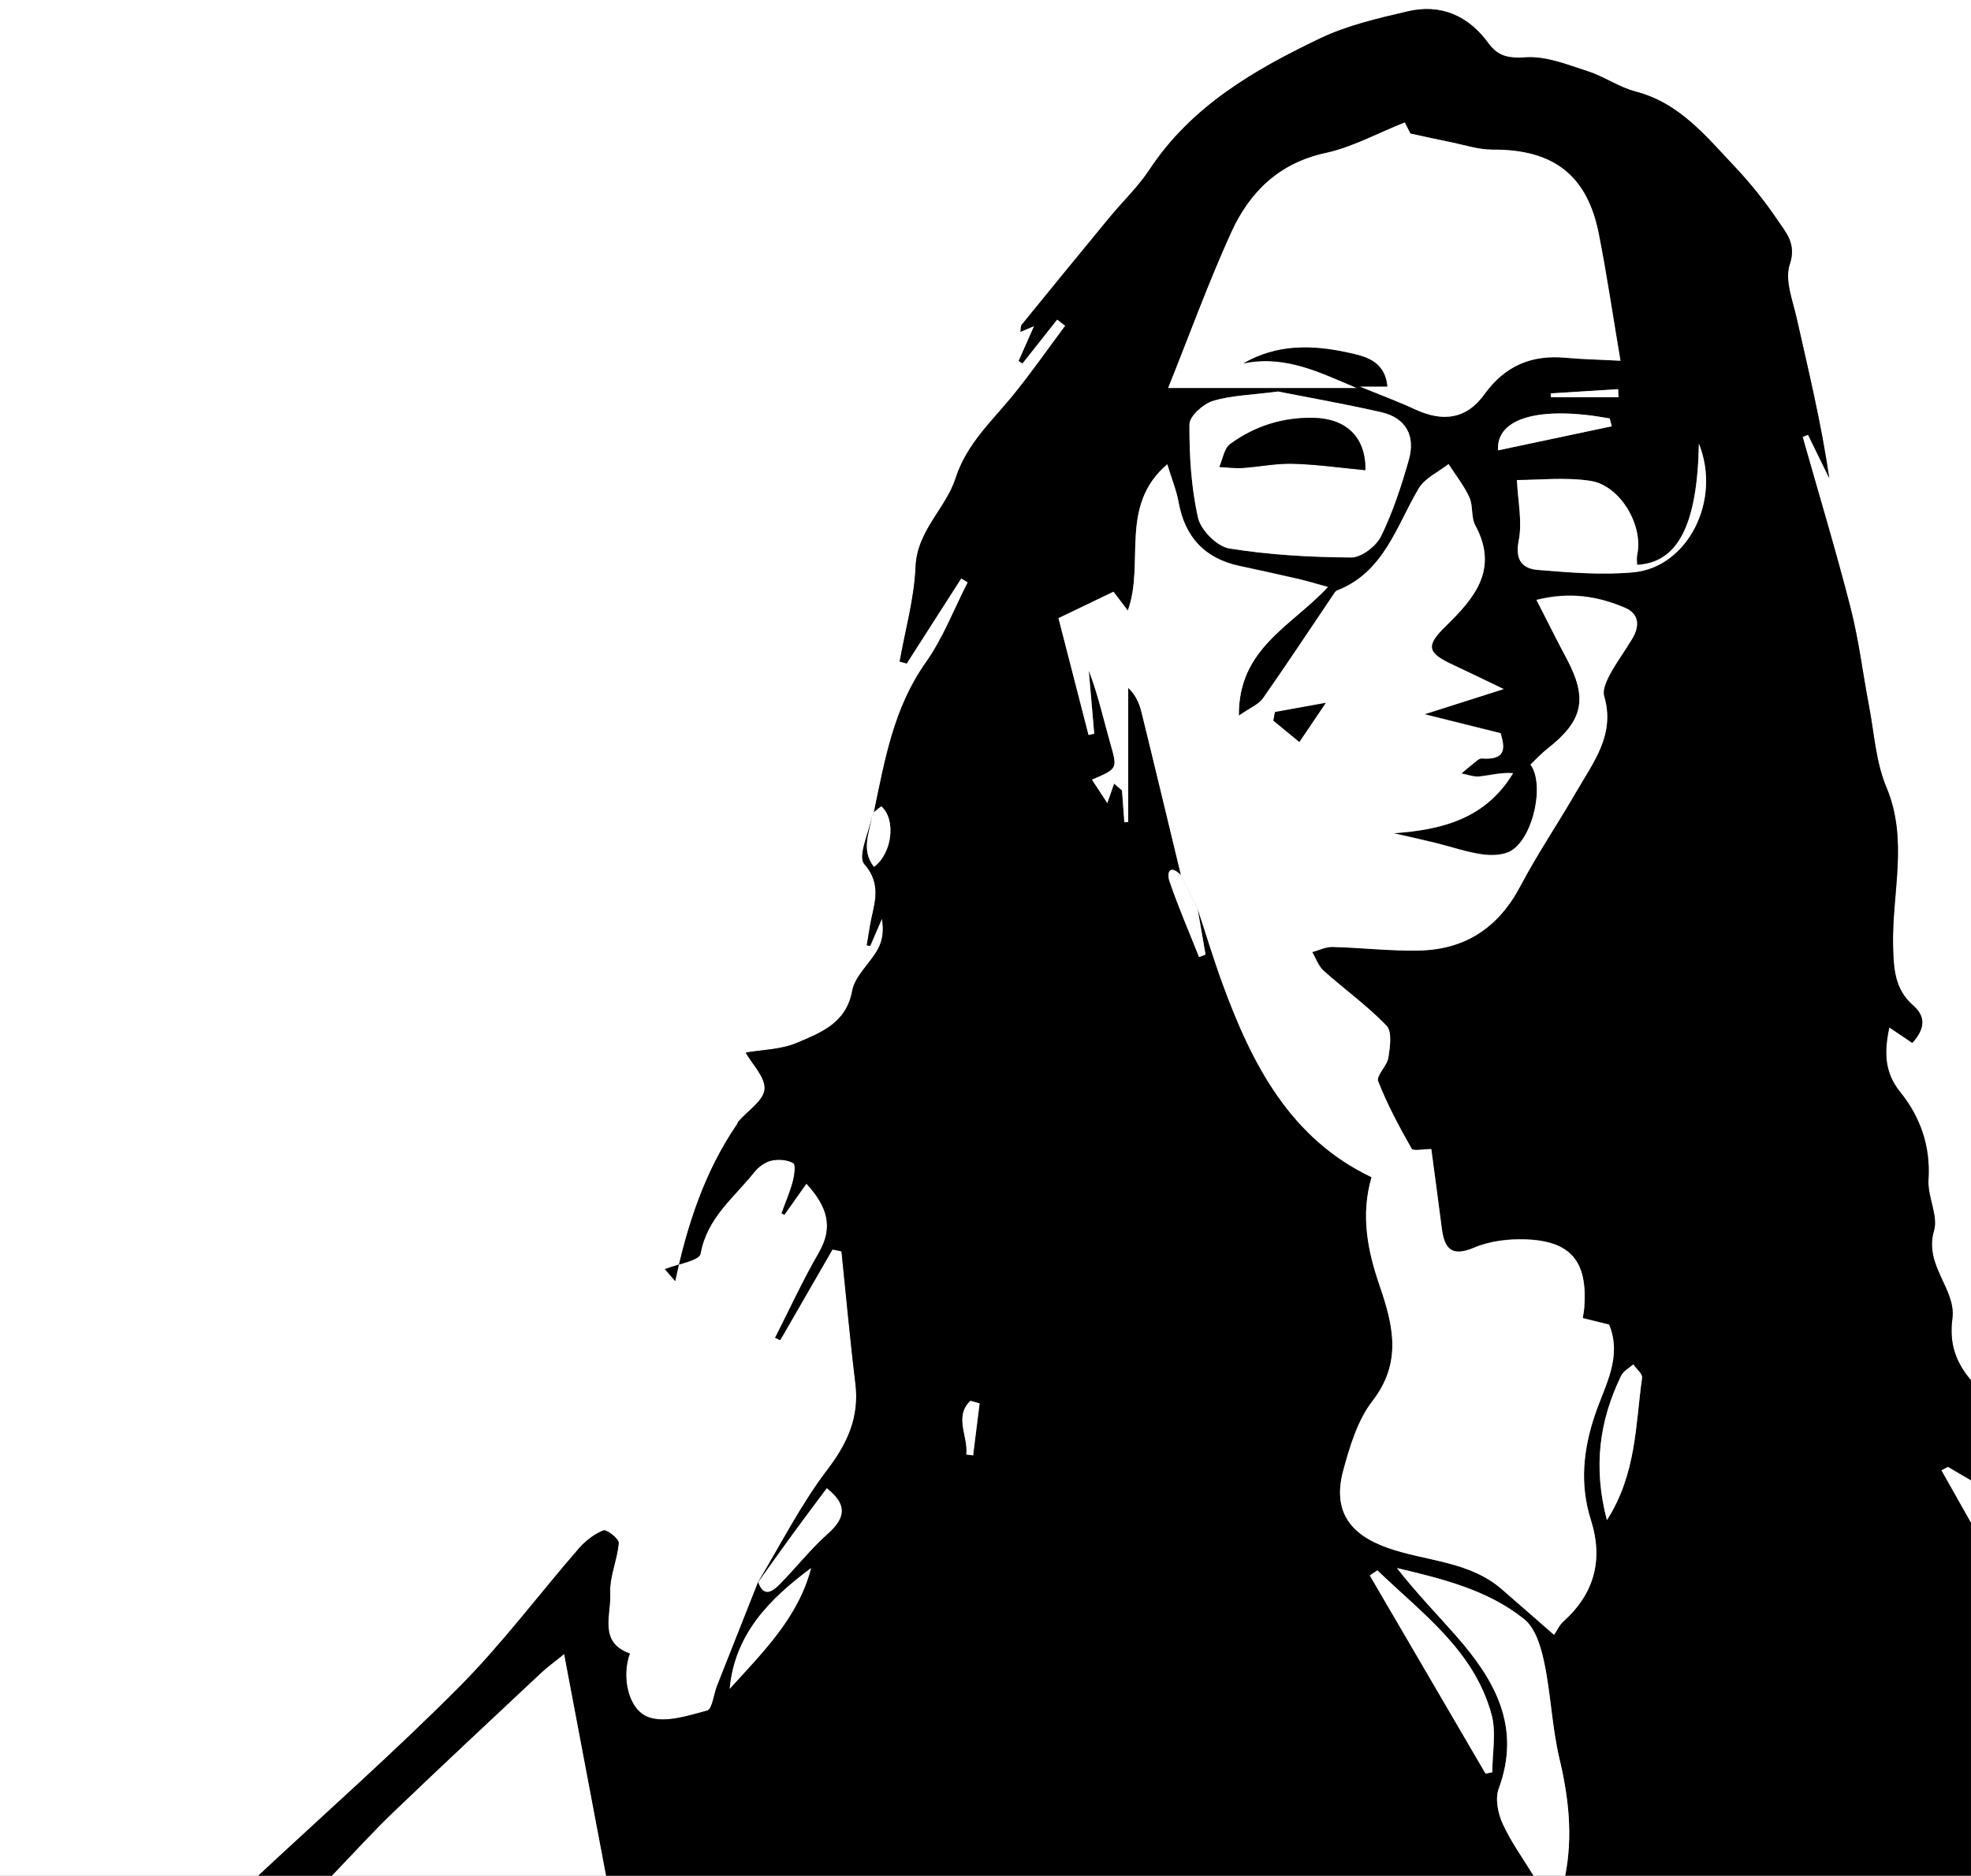 <?xml version="1.0" encoding="UTF-8"?>
<svg id="Layer_2" data-name="Layer 2" xmlns="http://www.w3.org/2000/svg" viewBox="0 0 374 356">
  <rect x="0" y="0" width="374" height="356" fill="#808080" stroke="none"/>
  <defs>
    <style>
      .cls-1, .cls-2 {
        stroke-width: 0px;
      }

      .cls-2 {
        fill: #fff;
      }
    </style>
  </defs>
  <g id="Layer_1-2" data-name="Layer 1">
    <g>
      <path class="cls-2" d="m48.99,356H0c0-118.63,0-237.27,0-356h374v261.97c-2.84-3.41-4.16-6.87-3.52-11.74.73-5.57-5.43-10.08-3.5-16.62.85-2.87-1.24-6.48-1.04-9.69.41-6.37-1.51-11.88-5.36-16.65-3-3.73-3.08-7.54-2.07-12.27,1.75,1.18,3.05,2.05,4.36,2.94,2.28-2.54,2.72-4.87.16-7.11-3.5-3.06-3.71-6.96-3.81-11.32-.23-10.01,2.95-20.06-1.26-30.08-2.02-4.79-2.32-10.32-3.32-15.53-1.18-6.18-1.93-12.48-3.49-18.56-2.78-10.87-6.03-21.61-9.09-32.41.34-.14.69-.27,1.03-.41,1.34,2.74,2.68,5.49,4.02,8.23-1.51-10.37-3.92-20.33-6.17-30.32-.76-3.39-2.32-7.29-1.33-10.22,1.32-3.94-.71-6.05-2.32-8.44-2.41-3.57-5.14-6.99-8.1-10.12-5.46-5.77-10.48-12.1-18.8-14.26-3.15-.82-5.97-2.86-9.1-3.86-3.83-1.23-7.87-2.88-11.71-2.64-3.27.21-5.27-.12-7.16-2.7-3.78-5.19-9-7.49-15.27-6.03-5.65,1.31-11.46,2.65-16.65,5.13-12.49,5.97-24.43,12.85-32.38,24.92-2.17,3.29-5.1,6.06-7.62,9.12-5.57,6.75-11.1,13.52-16.62,20.31-.23.28-.15.81-.23,1.34.84-.35,1.46-.62,2.6-1.1-1.14,2.56-2.04,4.59-2.94,6.63.23.16.47.31.7.47,2.2-2.78,4.4-5.56,6.6-8.34.51.4,1.02.8,1.53,1.2-3.29,4.41-6.43,8.93-9.9,13.19-4.05,4.97-8.81,9.22-10.91,15.75-1.87,5.79-7.31,9.91-7.59,16.82-.25,6.02-1.96,11.98-3.02,17.97l1.33.36c3.45-5.38,6.9-10.76,10.35-16.15.42.25.83.5,1.25.75-2.61,5.09-4.68,10.58-7.96,15.2-6.11,8.62-7.79,18.54-9.86,28.43-.06.26-.17.51-.34.72-.59,3.13-2.77,7.63-1.47,9.12,3.63,4.18,1.64,7.92,1.04,11.94-.17,1.15-.38,2.3-.58,3.46.21.05.43.1.64.15.74-1.72,1.49-3.45,2.23-5.17.41,2.14.15,4.1-.74,5.73-1.49,2.75-4.37,5.09-4.89,7.94-1.14,6.19-5.95,7.93-10.45,9.86-3.04,1.3-6.63,1.31-9.77,1.87,1.23,2.19,3.77,4.69,3.59,6.96-.18,2.16-3.21,4.09-4.97,6.12-.1.12-.12.31-.21.45-6.22,9.09-9.52,19.28-11.77,29.87-.66-.77-1.32-1.54-1.98-2.3,2.36-.96,6.54-1.59,6.78-2.93,1.21-6.81,6.37-10.67,10.21-15.5.78-.99,2.04-1.9,3.24-2.17,1.32-.3,3.03-.17,4.15.48.5.29.21,2.38-.11,3.55-.55,2.03-1.39,3.98-2.12,5.96.18.1.35.19.53.29,1.33-1.88,2.67-3.77,4.19-5.91,3.95,4.32,5.2,8.2,2.36,13.11-3.02,5.23-5.55,10.75-8.3,16.14.32.15.64.31.96.46,3.31-5.74,6.62-11.48,9.93-17.22.57.12,1.13.24,1.7.36.87,8.36,1.62,16.73,2.64,25.07.78,6.39-1.46,11.31-5.34,16.41-5.06,6.66-8.88,14.27-13.23,21.47l.09-.15c-2.59,6.55-5.2,13.11-7.78,19.66-.64,1.63-.91,4.44-1.89,4.71-3.64.98-7.97,2.41-11.15,1.24-3.94-1.45-5.1-7.87-3.51-12.07-6.04-2.12-3.52-7.38-3.73-11.43-.16-3.14,1.35-6.34,1.61-9.56.06-.77-2.29-2.63-2.89-2.38-1.75.7-3.42,1.99-4.68,3.44-7.6,8.75-14.57,18.12-22.72,26.31-12.29,12.35-25.37,23.91-38.12,35.8Z"/>
      <path class="cls-1" d="m48.99,356c12.75-11.9,25.83-23.45,38.12-35.8,8.15-8.19,15.12-17.56,22.72-26.31,1.26-1.45,2.93-2.74,4.68-3.44.6-.24,2.96,1.61,2.89,2.38-.25,3.21-1.77,6.41-1.61,9.56.21,4.05-2.31,9.31,3.73,11.43-1.59,4.19-.43,10.62,3.51,12.07,3.18,1.17,7.52-.26,11.15-1.24.98-.26,1.25-3.08,1.89-4.71,2.58-6.56,5.18-13.11,7.78-19.67,1.04,2.96,2.7,1.8,4.05.44,3.13-3.16,5.89-6.72,9.2-9.66,3.42-3.04,3.59-5.58-.24-8.58-2.17,2.92-4.35,5.81-6.48,8.72-2.24,3.07-4.43,6.16-6.64,9.25,4.35-7.2,8.17-14.81,13.23-21.47,3.88-5.1,6.12-10.02,5.34-16.41-1.02-8.34-1.77-16.71-2.64-25.07-.57-.12-1.13-.24-1.7-.36-3.31,5.74-6.62,11.48-9.93,17.22-.32-.15-.64-.31-.96-.46,2.74-5.39,5.27-10.91,8.3-16.14,2.84-4.91,1.59-8.79-2.36-13.11-1.52,2.14-2.85,4.03-4.19,5.91-.18-.1-.35-.19-.53-.29.72-1.98,1.57-3.93,2.12-5.96.32-1.17.61-3.26.11-3.55-1.12-.65-2.83-.78-4.15-.48-1.19.27-2.45,1.18-3.24,2.17-3.84,4.83-9,8.69-10.21,15.5-.24,1.34-4.42,1.97-6.78,2.93.66.77,1.32,1.54,1.98,2.3,2.25-10.59,5.55-20.78,11.77-29.87.09-.13.11-.33.21-.45,1.77-2.04,4.79-3.96,4.97-6.12.19-2.27-2.35-4.76-3.59-6.96,3.13-.55,6.73-.56,9.77-1.87,4.5-1.93,9.31-3.68,10.45-9.86.52-2.84,3.4-5.19,4.89-7.94.88-1.63,1.14-3.59.74-5.73-.74,1.72-1.49,3.45-2.23,5.17-.21-.05-.43-.1-.64-.15.19-1.15.4-2.3.58-3.46.6-4.01,2.59-7.76-1.04-11.94-1.29-1.49.88-5.99,1.47-9.12-.51,3.2-2.15,6.47.35,9.66,3.5-2.58,4.19-9.01,1.43-11.45-.09-.08-.95.7-1.44,1.07,2.07-9.89,3.76-19.82,9.86-28.43,3.28-4.62,5.34-10.1,7.96-15.2-.42-.25-.83-.5-1.25-.75-3.45,5.38-6.9,10.76-10.35,16.15l-1.33-.36c1.06-5.99,2.77-11.95,3.02-17.97.28-6.91,5.72-11.03,7.59-16.82,2.1-6.52,6.86-10.78,10.91-15.75,3.47-4.26,6.61-8.78,9.9-13.19-.51-.4-1.02-.8-1.53-1.2-2.2,2.78-4.4,5.56-6.6,8.34-.23-.16-.47-.31-.7-.47.9-2.03,1.81-4.07,2.94-6.63-1.14.48-1.77.74-2.6,1.1.08-.53,0-1.06.23-1.34,5.52-6.79,11.05-13.56,16.62-20.31,2.52-3.06,5.45-5.84,7.62-9.12,7.95-12.06,19.9-18.94,32.38-24.92,5.19-2.48,11-3.81,16.65-5.13,6.27-1.46,11.49.84,15.27,6.03,1.88,2.58,3.89,2.9,7.16,2.7,3.84-.24,7.89,1.4,11.71,2.64,3.12,1.01,5.94,3.04,9.1,3.86,8.32,2.16,13.35,8.5,18.8,14.26,2.96,3.13,5.69,6.55,8.1,10.12,1.62,2.39,3.65,4.5,2.32,8.44-.99,2.93.57,6.83,1.33,10.22,2.25,9.99,4.66,19.94,6.17,30.32-1.34-2.74-2.68-5.49-4.02-8.23-.34.14-.69.27-1.03.41,3.05,10.8,6.3,21.54,9.09,32.41,1.56,6.09,2.31,12.38,3.49,18.56,1,5.21,1.3,10.74,3.32,15.53,4.21,10.01,1.02,20.07,1.26,30.08.1,4.37.31,8.26,3.81,11.32,2.56,2.24,2.13,4.57-.16,7.11-1.32-.89-2.61-1.76-4.36-2.94-1.01,4.74-.93,8.55,2.07,12.27,3.84,4.78,5.76,10.28,5.36,16.65-.2,3.21,1.89,6.82,1.04,9.69-1.93,6.54,4.23,11.05,3.5,16.62-.64,4.88.68,8.33,3.52,11.74v19.01c-1.46-.85-2.91-1.71-4.37-2.56-.41.21-.82.42-1.23.63l5.6,9.93v67.02h-77c1.48-7.5.67-14.81-1.09-22.21-1.42-5.95-1.61-12.18-2.87-18.17-.62-2.95-1.67-6.57-3.8-8.29-6.97-5.61-15.6-7.67-24.17-9.72,3.58,4.6,7.51,8.64,11.22,12.86,7.34,8.34,12.45,17.27,8.09,29.03-.7,1.9-.13,4.7.77,6.66,1.58,3.45,3.86,6.58,5.85,9.85H114.99c-2.61-13.8-5.22-27.61-7.95-42.04-1.85,1.5-3.19,2.46-4.38,3.58-9.35,8.77-18.73,17.51-27.98,26.38-4.04,3.88-7.8,8.04-11.69,12.08h-14ZM258.03,73.36c3.53,1.45,7.12,2.77,10.59,4.37,5.25,2.43,9.71,1.79,13.04-2.87,3.92-5.46,8.99-7.57,15.5-6.96,3.09.29,6.19.35,10.34.56-1.44-8.5-2.58-16.32-4.11-24.07-2.21-11.2-8.65-16.05-20.16-15.99-2.73.01-5.47-.93-8.2-1.47-2.29-.46-4.56-.97-7.39-1.58-.18-.36-.73-1.45-1.07-2.11-5.26,2.09-9.97,4.71-15.01,5.8-8.89,1.92-14.46,7.46-17.94,15.13-4.37,9.62-7.98,19.58-11.94,29.46h35.79c.19-.06.38-.15.58-.27Zm-33.95,92.71c-2.26-2.19-2.7-.35-2.14,1.26,1.67,4.84,3.7,9.55,5.59,14.31.41-.16.81-.32,1.22-.48-.51-2.92-1.01-5.85-1.52-8.77,1.57,4.73,3.01,9.51,4.72,14.19,5.6,15.39,12.91,29.5,28.31,36.8-2.11,7.19-.75,13.97,1.51,20.54,2.6,7.57,4.33,14.61-1.34,21.94-2.82,3.64-4.29,8.56-5.53,13.13-2.07,7.6,1.08,12.16,8.44,14.75,7.27,2.56,15.52,2.46,21.72,7.92,3.19,2.8,6.39,5.59,9.83,8.58.62-.93,1.02-1.87,1.71-2.49,5.93-5.3,7.66-11.75,5.28-19.28-2.16-6.82-1.47-13.4.8-20.08,1.87-5.49,5.19-10.87,2.65-17.03-1.61-.39-3.19-.78-5-1.23.13-.88.26-1.49.3-2.11.61-8.66-2.55-12.52-11.14-12.83-3.24-.11-6.78.3-9.72,1.55-4.41,1.88-5.7.15-6.2-3.75-.63-5.03-1.33-10.05-1.98-14.94-1.6,0-3.46.42-3.73-.07-2.34-4.15-4.62-8.37-6.35-12.8-.42-1.07,1.69-2.9,1.94-4.5.31-2,.73-4.92-.35-6.04-3.64-3.79-7.98-6.89-11.91-10.41-1-.89-1.48-2.36-2.2-3.57,1.29-.35,2.58-1.01,3.85-.98,5.48.14,10.96.8,16.43.68,8.71-.19,15.04-4.32,19.19-12.17,3.25-6.16,7.18-11.96,10.67-18.01,3.21-5.57,7.42-10.84,5.26-18.09-.35-1.18.44-2.9,1.11-4.15,1.26-2.34,2.87-4.48,4.23-6.77,1.4-2.35,1.36-4.69-1.39-5.86-5.09-2.16-10.38-3.09-16.79-1.49,2.09,4.08,3.83,7.59,5.67,11.04,4.11,7.67,3.24,11.85-3.6,17.21-1.16.91-2.16,2.01-3.21,3,2.72,3.67.59,13.72-3.62,16.33-1.46.91-3.76.97-5.57.71-3.02-.43-5.96-1.47-8.94-2.2-2.61-.64-5.24-1.21-7.86-1.81,9.36-.65,17.53-2.84,22.69-11.39-2.27-.18-4.3.39-6.36.62-1.12.12-2.3-.36-3.45-.57.98-.82,1.94-1.64,2.94-2.44.25-.2.61-.43.9-.41,5.11.4,4.23-2.53,3.61-4.79-5.05-1.26-9.47-2.36-14.45-3.6,5.25-1.67,9.83-3.13,15.02-4.78-3.49-1.67-6.56-3.18-9.66-4.62-4.9-2.27-5.14-3.6-1.33-7.32,5.44-5.31,10.12-10.79,5.61-19.12-.83-1.53-.39-3.72-1.13-5.34-1.02-2.23-2.61-4.21-3.95-6.3-1.93,1.52-4.5,2.66-5.67,4.64-4.26,7.21-6.57,15.88-15.49,19.36-.28.11-.48.46-.67.73-4.45,6.59-8.83,13.23-13.39,19.74-.81,1.16-2.41,1.77-4.56,3.27-.13-12.76,10-16.96,16.89-24.41-2.22-.61-3.87-1.13-5.55-1.51-3.73-.86-7.46-1.68-11.21-2.48-6.63-1.42-10.38-5.49-11.58-12.14-.39-2.18-1.26-4.27-2.14-7.16-9.24,7.9-4.21,18.77-7.49,27.77-1.29-1.7-2.24-2.95-2.71-3.58-3.42,1.64-6.37,3.07-10.44,5.02,1.72,6.69,3.71,14.43,5.7,22.16.36-.08.72-.16,1.08-.24-.35-4-.7-8.01-1.04-12.01,1.77,4.57,2.77,9.19,4.06,13.73,1.4,4.93,1.52,4.89-3.44,7.01.9,1.38,1.78,2.72,2.9,4.43.5-1.44.89-2.56,1.29-3.69l1.5,1.29c.15,2.02.3,4.03.45,6.05.24-.02.49-.05.73-.07v-25.44c1.39,1.31,2.1,2.9,2.51,4.57,2.53,10.3,5,20.62,7.49,30.94Zm18.46-91.76c-5.25.69-9,.74-12.43,1.81-1.83.57-4.4,2.89-4.41,4.43-.03,5.93.33,11.97,1.63,17.73.53,2.35,3.62,5.45,5.93,5.82,7.62,1.23,15.42,1.67,23.15,1.71,1.94.01,4.74-2.16,5.66-4.05,2.24-4.59,3.84-9.53,5.25-14.46,1.3-4.55-.51-7.99-5.27-9.07-6.94-1.58-13.95-2.81-19.5-3.91Zm79.82,9.87c-.28,15.48-3.99,22.62-11.73,23.01,0-.64-.11-1.3.02-1.9,1.22-5.53-3.18-13.17-8.91-14.04-4.8-.72-9.79-.15-13.91-.15.18,3.97,1.06,7.9.34,11.51-.74,3.73.74,5.31,3.64,5.55,6.05.49,12.21,1.02,18.21.44,10.14-.97,16.69-13.56,12.33-24.43Zm-61,213.86c-.48.32-.95.65-1.43.97,7.32,12.53,14.64,25.07,21.96,37.6.43-.08.85-.17,1.28-.25,0-3.67.79-7.54-.14-10.96-3.31-12.2-13.24-19.22-21.66-27.36Zm43.55-9.53c5.64-8.83,5.42-18.11,6.68-27.01.11-.76-1.08-1.71-1.66-2.57-.79.71-1.88,1.27-2.31,2.16-4.09,8.43-5.37,17.19-2.7,27.41Zm-166.45,32.01c6.25-6.91,13-13.49,15.45-22.92-7.82,5.82-14.47,12.42-15.45,22.92Zm167.38-239.62c-.13-.49-.27-.99-.4-1.48-13.03-2.41-21.59-.19-21.18,6.05,7.25-1.54,14.42-3.05,21.58-4.57Zm-119.96,185.46l-1.75-.49c-3.15,3.06-.35,6.81-.77,10.19.43.05.86.11,1.29.16.41-3.28.82-6.57,1.23-9.85Zm108.37-191.7c0,.25.01.49.02.74h12.85c-.03-.51-.05-1.02-.08-1.54-4.26.27-8.53.53-12.79.8Z"/>
      <path class="cls-2" d="m62.99,356c3.89-4.04,7.65-8.2,11.69-12.08,9.25-8.87,18.63-17.61,27.98-26.38,1.19-1.12,2.53-2.08,4.38-3.58,2.73,14.43,5.34,28.24,7.95,42.04h-52Z"/>
      <path class="cls-2" d="m291,356c-1.99-3.26-4.27-6.39-5.85-9.85-.9-1.96-1.47-4.76-.77-6.66,4.36-11.76-.75-20.69-8.09-29.03-3.71-4.22-7.64-8.25-11.22-12.86,8.57,2.04,17.2,4.11,24.17,9.72,2.14,1.72,3.19,5.34,3.8,8.29,1.26,6,1.45,12.22,2.87,18.17,1.76,7.4,2.57,14.71,1.09,22.21h-6Z"/>
      <path class="cls-2" d="m374,288.98l-5.6-9.93c.41-.21.82-.42,1.23-.63,1.46.85,2.91,1.71,4.37,2.56v8Z"/>
      <path class="cls-2" d="m165.83,154.14c.5-.38,1.35-1.15,1.44-1.07,2.76,2.45,2.07,8.87-1.43,11.45-2.5-3.19-.85-6.46-.35-9.66.16-.22.28-.46.34-.72Z"/>
      <path class="cls-2" d="m224.08,166.07c-2.49-10.31-4.95-20.63-7.49-30.94-.41-1.67-1.12-3.26-2.51-4.57v25.44c-.24.02-.49.05-.73.07-.15-2.02-.3-4.03-.45-6.05l-1.5-1.29c-.39,1.13-.78,2.25-1.29,3.69-1.12-1.71-2-3.05-2.9-4.43,4.95-2.12,4.84-2.08,3.44-7.01-1.29-4.54-2.3-9.15-4.06-13.73.35,4,.7,8.01,1.04,12.01-.36.08-.72.16-1.08.24-1.99-7.74-3.98-15.47-5.7-22.16,4.06-1.96,7.02-3.38,10.44-5.02.48.63,1.42,1.88,2.71,3.58,3.28-9-1.75-19.86,7.49-27.77.88,2.89,1.75,4.98,2.14,7.16,1.2,6.65,4.95,10.72,11.58,12.14,3.74.8,7.48,1.62,11.21,2.48,1.68.39,3.33.9,5.55,1.51-6.89,7.45-17.02,11.65-16.89,24.41,2.15-1.5,3.75-2.11,4.56-3.27,4.57-6.51,8.94-13.15,13.39-19.74.18-.27.39-.62.67-.73,8.92-3.48,11.23-12.15,15.49-19.36,1.17-1.97,3.74-3.11,5.67-4.64,1.34,2.09,2.93,4.07,3.95,6.3.74,1.61.3,3.8,1.13,5.34,4.51,8.33-.16,13.81-5.61,19.12-3.81,3.72-3.57,5.05,1.33,7.32,3.1,1.44,6.17,2.95,9.66,4.62-5.19,1.65-9.77,3.11-15.02,4.78,4.98,1.24,9.39,2.34,14.45,3.6.62,2.26,1.51,5.19-3.61,4.79-.29-.02-.64.21-.9.41-.99.79-1.96,1.62-2.94,2.44,1.15.21,2.33.69,3.45.57,2.07-.22,4.09-.8,6.36-.62-5.16,8.55-13.33,10.75-22.69,11.39,2.62.6,5.25,1.17,7.86,1.81,2.98.73,5.92,1.76,8.94,2.2,1.81.26,4.1.2,5.57-.71,4.21-2.61,6.34-12.66,3.62-16.33,1.05-.99,2.05-2.09,3.21-3,6.84-5.36,7.71-9.54,3.6-17.21-1.85-3.45-3.58-6.96-5.67-11.04,6.41-1.59,11.7-.67,16.79,1.49,2.75,1.17,2.8,3.51,1.39,5.86-1.36,2.29-2.97,4.43-4.23,6.77-.67,1.25-1.46,2.97-1.11,4.15,2.16,7.25-2.04,12.52-5.26,18.09-3.49,6.04-7.41,11.84-10.67,18.01-4.14,7.85-10.47,11.99-19.19,12.17-5.47.12-10.95-.54-16.43-.68-1.28-.03-2.57.64-3.85.98.72,1.2,1.2,2.67,2.2,3.57,3.93,3.52,8.28,6.62,11.91,10.41,1.08,1.12.66,4.04.35,6.04-.25,1.59-2.35,3.43-1.94,4.5,1.73,4.42,4.01,8.65,6.35,12.8.27.48,2.13.07,3.73.07.65,4.89,1.34,9.91,1.98,14.94.49,3.9,1.78,5.63,6.2,3.75,2.94-1.25,6.48-1.66,9.72-1.55,8.59.3,11.75,4.17,11.14,12.83-.04.62-.17,1.23-.3,2.11,1.81.44,3.39.83,5,1.23,2.54,6.16-.79,11.54-2.65,17.03-2.27,6.68-2.96,13.26-.8,20.08,2.39,7.52.65,13.98-5.28,19.28-.69.62-1.09,1.56-1.71,2.49-3.43-3-6.64-5.78-9.83-8.58-6.21-5.46-14.46-5.36-21.72-7.92-7.36-2.59-10.51-7.15-8.44-14.75,1.24-4.57,2.72-9.48,5.53-13.13,5.66-7.33,3.94-14.37,1.34-21.94-2.26-6.58-3.62-13.35-1.51-20.54-15.4-7.31-22.71-21.42-28.31-36.8-1.71-4.68-3.15-9.46-4.71-14.17-1.05-2.1-2.1-4.22-3.16-6.35Zm27.48-32.67c-3.22.58-6.42,1.16-9.63,1.74-.1.54-.2,1.09-.3,1.63,1.86,1.53,3.72,3.06,4.92,4.04,1.78-2.63,3.18-4.7,5.01-7.41Z"/>
      <path class="cls-2" d="m257.45,73.63h-35.79c3.97-9.88,7.58-19.84,11.94-29.46,3.48-7.67,9.06-13.22,17.94-15.13,5.04-1.09,9.76-3.71,15.01-5.8.34.67.89,1.75,1.07,2.11,2.83.61,5.1,1.13,7.39,1.58,2.73.54,5.47,1.48,8.2,1.47,11.51-.06,17.95,4.79,20.16,15.99,1.53,7.75,2.67,15.57,4.11,24.07-4.15-.22-7.26-.27-10.34-.56-6.51-.61-11.58,1.5-15.5,6.96-3.34,4.65-7.79,5.29-13.04,2.87-3.46-1.6-7.05-2.92-10.58-4.37,1.61,0,3.21,0,5.21,0-.47-4.99-4.39-5.75-7.45-6.42-6.68-1.48-13.46-1.67-19.86,2.04,7.98-1.68,14.68,1.8,21.51,4.66Z"/>
      <path class="cls-2" d="m242.55,74.31c5.55,1.1,12.56,2.34,19.5,3.91,4.76,1.08,6.57,4.52,5.27,9.07-1.4,4.93-3.01,9.87-5.25,14.46-.92,1.89-3.73,4.06-5.66,4.05-7.73-.05-15.53-.48-23.15-1.71-2.31-.37-5.4-3.47-5.93-5.82-1.3-5.75-1.66-11.8-1.63-17.73,0-1.54,2.58-3.86,4.41-4.43,3.43-1.07,7.18-1.12,12.43-1.81Zm16.54,14.92c.1-6.27-3.63-9.8-9.81-9.93-5.82-.13-11.18,1.55-15.84,4.97-1.14.84-1.39,2.87-2.06,4.35,1.46.07,2.92.29,4.37.19,3.21-.21,6.42-.9,9.61-.8,4.57.13,9.12.79,13.73,1.22Z"/>
      <path class="cls-2" d="m322.36,84.18c4.37,10.87-2.18,23.45-12.33,24.43-6.01.58-12.16.05-18.21-.44-2.9-.24-4.38-1.82-3.64-5.55.71-3.62-.16-7.54-.34-11.51,4.12,0,9.11-.57,13.91.15,5.73.86,10.13,8.51,8.91,14.04-.13.6-.02,1.26-.02,1.9,7.74-.4,11.44-7.54,11.73-23.01Z"/>
      <path class="cls-2" d="m261.36,298.04c8.43,8.14,18.35,15.16,21.66,27.36.93,3.41.14,7.29.14,10.96-.43.08-.85.17-1.28.25-7.32-12.53-14.64-25.07-21.96-37.6.48-.32.95-.65,1.43-.97Z"/>
      <path class="cls-2" d="m304.91,288.52c-2.67-10.22-1.38-18.99,2.7-27.41.43-.89,1.53-1.45,2.31-2.16.58.86,1.77,1.8,1.66,2.57-1.26,8.9-1.04,18.18-6.68,27.01Z"/>
      <path class="cls-1" d="m257.45,73.63c-6.83-2.87-13.53-6.34-21.51-4.66,6.4-3.71,13.17-3.52,19.86-2.04,3.06.68,6.98,1.43,7.45,6.42-1.99,0-3.6,0-5.21,0-.2.12-.4.21-.59.27Z"/>
      <path class="cls-2" d="m138.46,320.52c.98-10.5,7.64-17.1,15.45-22.92-2.45,9.43-9.2,16.01-15.45,22.92Z"/>
      <path class="cls-2" d="m143.77,300.43c2.21-3.08,4.41-6.18,6.64-9.25,2.13-2.92,4.3-5.8,6.48-8.72,3.83,3.01,3.66,5.54.24,8.58-3.31,2.94-6.08,6.5-9.2,9.66-1.35,1.37-3.02,2.53-4.05-.44,0,.01-.1.16-.1.16Z"/>
      <path class="cls-2" d="m305.84,80.9c-7.16,1.52-14.33,3.03-21.58,4.57-.41-6.24,8.15-8.46,21.18-6.05.13.49.27.99.4,1.48Z"/>
      <path class="cls-2" d="m224.08,166.07c1.06,2.13,2.12,4.25,3.16,6.35.49,2.9,1,5.82,1.51,8.75-.41.16-.81.32-1.22.48-1.89-4.76-3.93-9.47-5.59-14.31-.56-1.61-.12-3.45,2.14-1.26Z"/>
      <path class="cls-2" d="m185.88,266.36c-.41,3.28-.82,6.57-1.23,9.85-.43-.05-.86-.11-1.29-.16.41-3.38-2.39-7.13.77-10.19l1.75.49Z"/>
      <path class="cls-2" d="m294.25,74.66c4.26-.27,8.53-.53,12.79-.8.03.51.05,1.02.08,1.54h-12.85c0-.25-.01-.49-.02-.74Z"/>
      <path class="cls-1" d="m251.56,133.4c-1.83,2.71-3.24,4.79-5.01,7.41-1.19-.98-3.06-2.51-4.92-4.04.1-.54.2-1.09.3-1.63,3.2-.58,6.4-1.16,9.63-1.74Z"/>
      <path class="cls-1" d="m259.08,89.24c-4.61-.44-9.16-1.09-13.73-1.22-3.19-.09-6.4.59-9.61.8-1.45.09-2.91-.12-4.37-.19.66-1.48.92-3.52,2.06-4.35,4.65-3.42,10.02-5.1,15.84-4.97,6.18.14,9.91,3.66,9.81,9.93Z"/>
    </g>
  </g>
</svg>